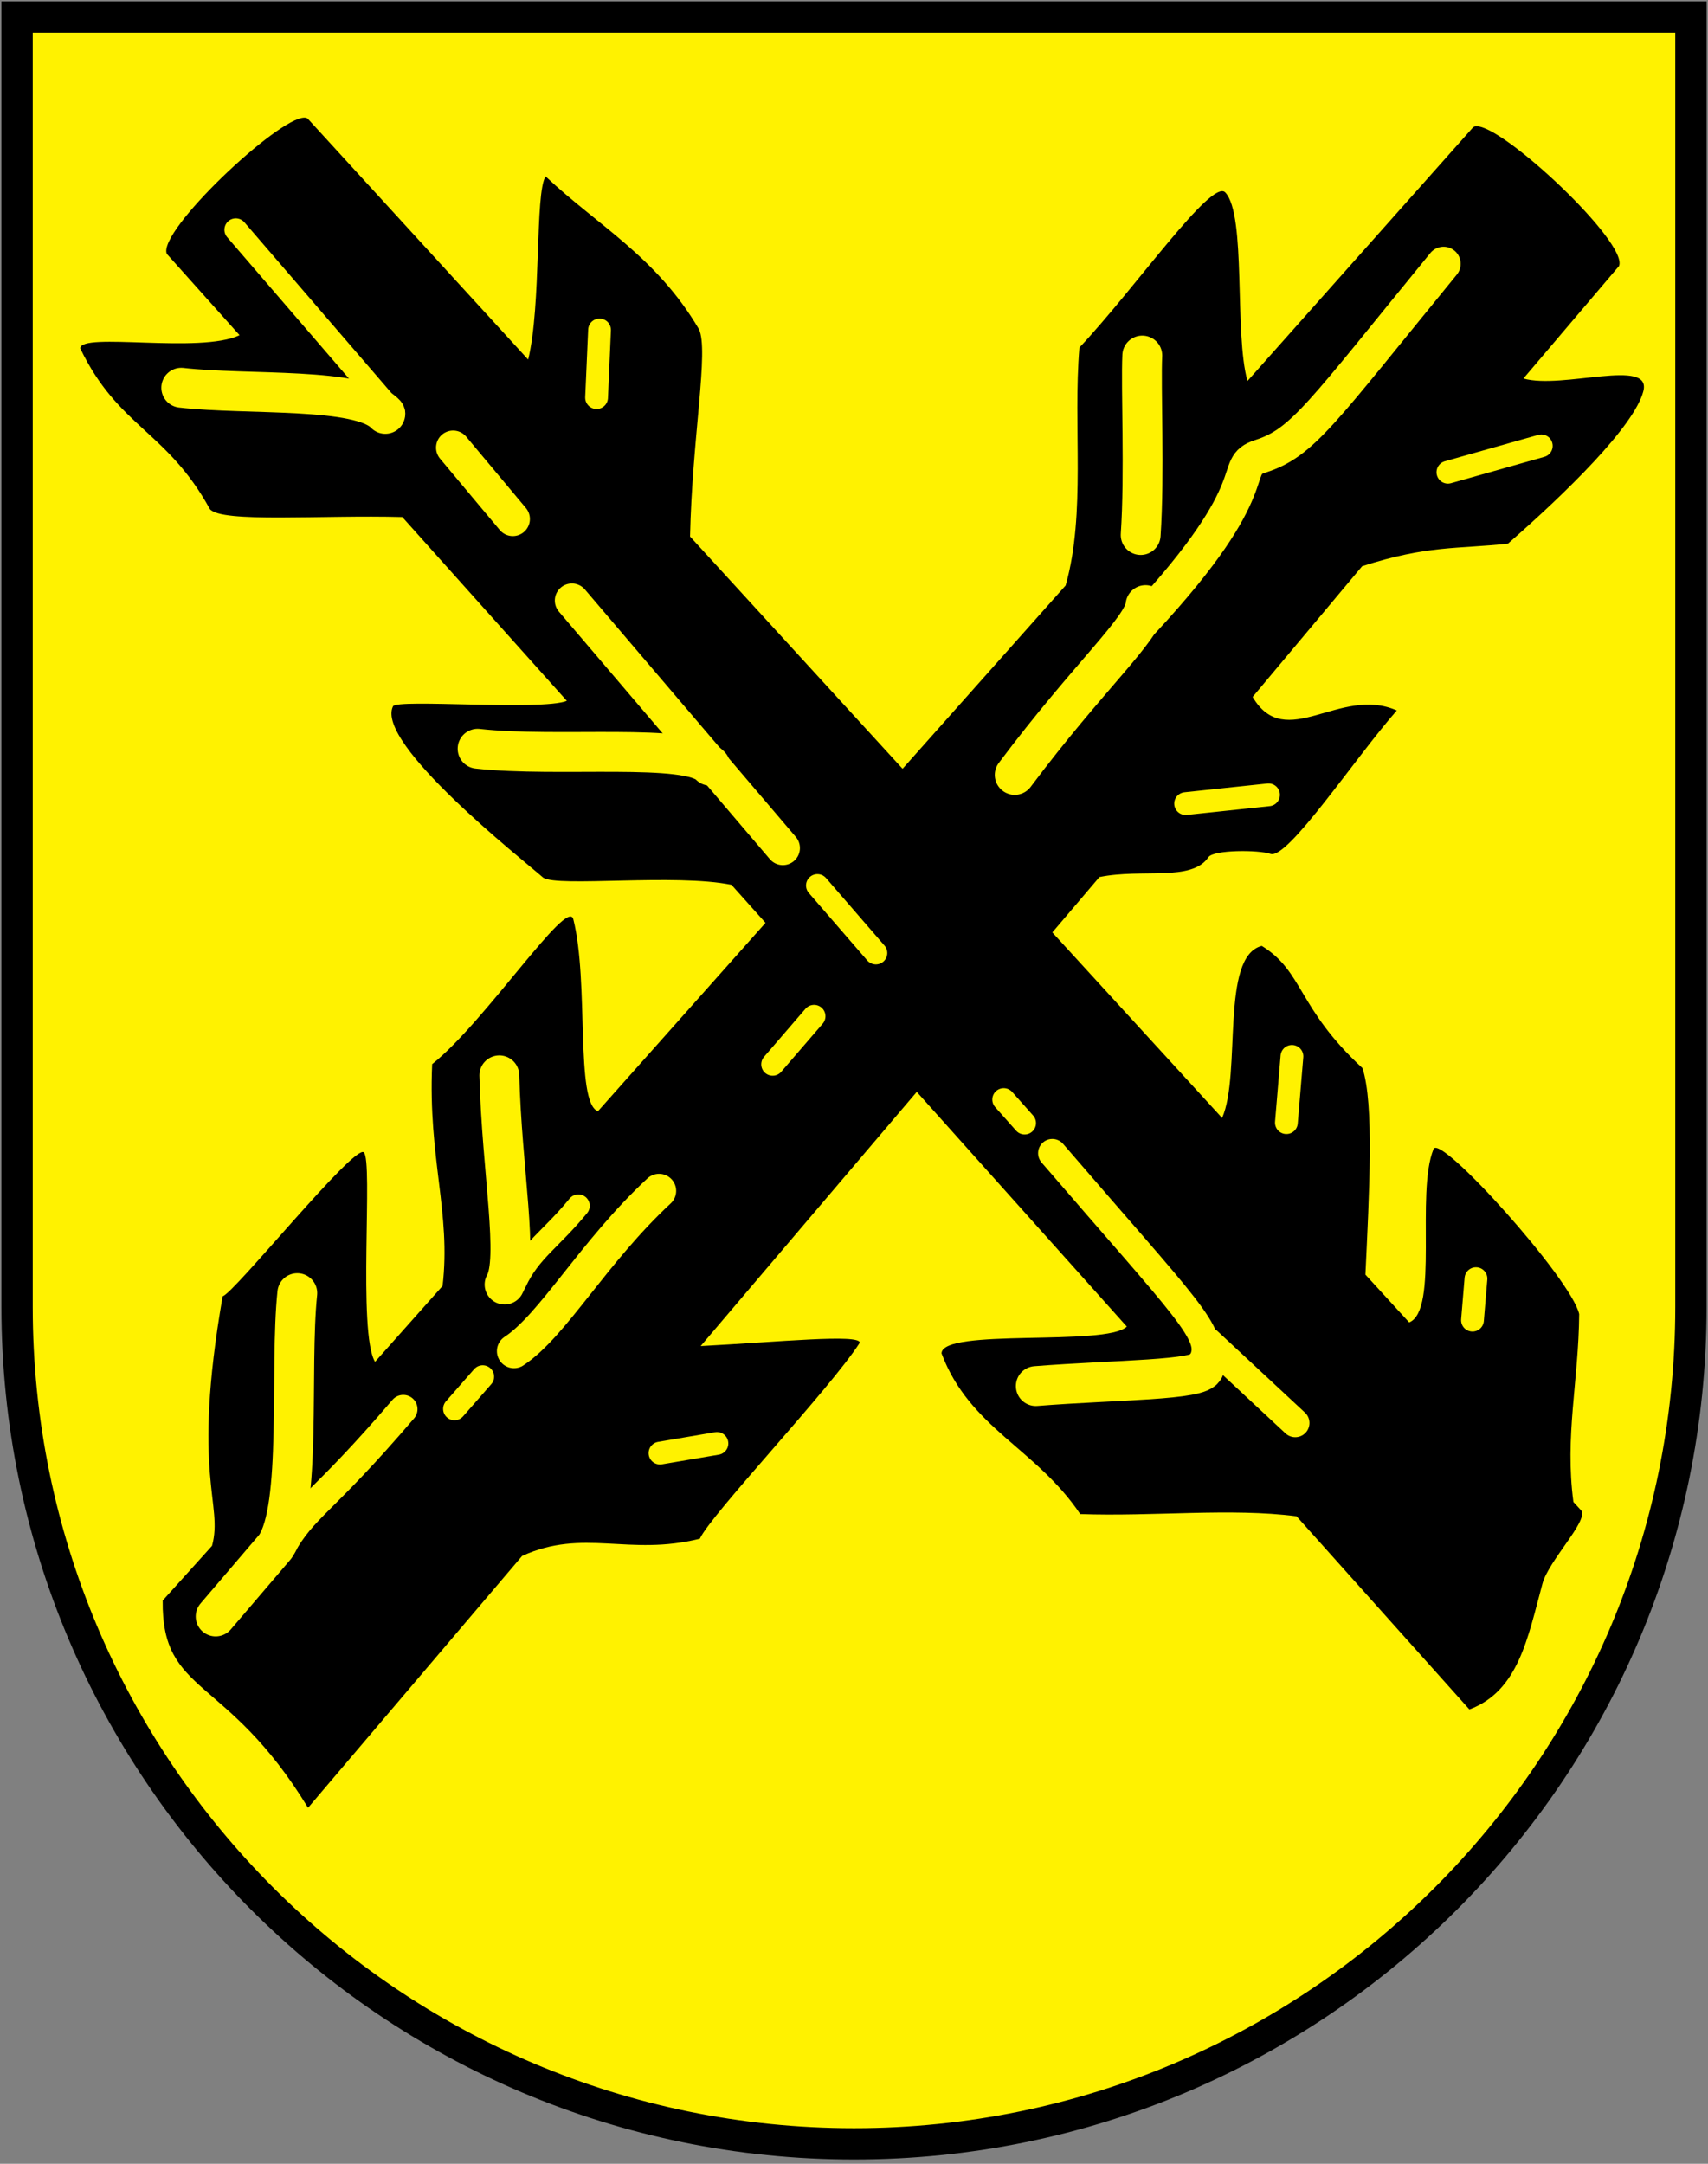 <?xml version="1.0" encoding="UTF-8" standalone="no"?>
<!-- Created with Inkscape (http://www.inkscape.org/) -->

<svg
   xmlns:dc="http://purl.org/dc/elements/1.1/"
   xmlns:cc="http://creativecommons.org/ns#"
   xmlns:rdf="http://www.w3.org/1999/02/22-rdf-syntax-ns#"
   xmlns:svg="http://www.w3.org/2000/svg"
   xmlns="http://www.w3.org/2000/svg"
   version="1.1"
   width="600"
   height="760"
   id="svg2">
  <rect width="100%" height="100%" fill="#808080" stroke="none"/>
  <defs
     id="defs4" />
  <path
     d="M 6,6 6,459 C 6,621.372 137.628,753 300,753 462.372,753 594,621.372 594,459 l 0,-453 z"
     id="path2998"
     style="fill:#fff200;fill-opacity:1;stroke:#000000;stroke-width:11;stroke-linecap:round;stroke-linejoin:miter;stroke-miterlimit:4;stroke-opacity:1;stroke-dashoffset:0" />
  <path
     d="M 107,41.325 C 97.804,41.07 55.23,81.285 58.594,89.169 l 25.562,28.562 c -13.837,6.602 -55.83,-1.185 -55.969,4.625 13.352,27.753 30.389,28.884 45.531,56.438 4.017,4.963 39.271,2.03 67.594,2.812 l 57.812,64.562 c -8.903,3.541 -59.751,-0.761 -61.062,1.906 -6.399,13.014 45.55,53.847 52.75,60.188 4.929,3.42 46.775,-1.5 66.156,2.531 l 138.875,155.156 c -7.298,7.088 -64.879,0.43 -65.094,9.406 9.882,26.288 33.096,33.246 48.719,56.438 25.618,0.921 52.913,-2.216 76,0.781 l 60.719,67.844 c 17.221,-6.458 20.479,-25.031 25.66,-44.174 2.197,-8.118 16.156,-22.06 13.652,-25.67 l -2.781,-3.031 c -3.085,-23.193 1.831,-42.377 2.031,-66 -2.793,-12.356 -48.889,-63.534 -51.162,-57.959 -6.363,15.608 2.002,56.594 -8.557,60.897 l -15.375,-16.781 c 1.331,-28.475 3.094,-59.983 -1.031,-72.531 -22.893,-21.148 -20.7,-33.912 -35.375,-42.938 -14.691,3.731 -7.084,44.802 -13.938,60.438 L 242.406,188.45 c 0.721,-34.654 6.712,-65.567 3.094,-72.875 -14.933,-25.396 -35.515,-36.331 -53.844,-53.625 -3.806,5.959 -1.411,45.222 -6.125,64.344 l -77.438,-84.625 c -0.281,-0.217 -0.641,-0.331 -1.094,-0.344 z"
     id="path3780"
     style="fill:#000000;fill-opacity:1;stroke:none" />
  <path
     d="m 518.594,44.357 c -0.462,0.021 -0.84,0.144 -1.125,0.375 l -79.25,89.094 c -4.735,-16.765 -0.305,-58.245 -7.781,-66.219 -4.775,-5.093 -31.751,33.803 -51.25,54.469 -2.317,27.537 2.34,58.238 -4.844,83.562 l -164.312,184.688 c -8.094,-3.121 -3.022,-45.37 -8.64,-67.461 -2.012,-7.911 -31.009,36.133 -49.579,50.899 -1.473,33.053 6.682,52.382 3.656,77.906 l -23.719,26.656 c -6.184,-10.149 -0.585,-70.824 -3.97,-73.592 -3.405,-2.784 -45.623,49.597 -49.562,50.561 -11.072,63.533 0.329,72.805 -3.736,87.665 l -17.327,19.21 c -0.383,33.519 22.363,25.704 51.062,72.781 l 75.188,-88.438 c 21.485,-9.835 37.537,0.192 62.438,-6.062 3.957,-8.589 45.906,-52.775 56.188,-68.844 -0.059,-3.122 -28.313,-0.271 -55.906,1.188 l 140.094,-164.75 0.031,0 c 15.152,-3.081 32.389,1.72 38.25,-6.969 1.776,-2.634 17.606,-2.625 21.812,-1.156 6.018,2.101 29.851,-33.901 44.375,-50.375 -20.013,-8.856 -39.04,14.94 -50.656,-4.75 l 38.469,-45.918 c 23.086,-7.427 33.187,-5.979 51.218,-7.926 20.461,-17.894 44.366,-41.255 47.562,-53.531 3.1,-11.906 -28.361,-0.572 -42.125,-4.469 l 33.594,-39.531 c 3.261,-8.222 -40.763,-49.483 -50.156,-49.062 z"
     id="path3782"
     style="fill:#000000;fill-opacity:1;stroke:none" />
  <path
     d="m 141.661,494.939 c -29.143,34.073 -34.691,33.954 -42.925,48.62 M 369.672,405.044 c 47.513,55.206 57.106,63.453 53.102,72.574 m 1.337,-6.575 30.889,28.763"
     id="path3825"
     style="fill:none;stroke:#fff200;stroke-width:10;stroke-linecap:round;stroke-linejoin:round;stroke-miterlimit:4;stroke-opacity:1;stroke-dasharray:none" />
  <path
     d="m 507.115,92.664 c -42.939,52.459 -49.411,62.823 -64.285,67.582 -11.554,3.697 3.93,9.312 -41.327,58.012 M 231.524,418.292 c -23.165,21.528 -37.264,47.252 -50.971,56.273 m 20.349,-263.631 74.1,86.931 M 159.172,157.225 180.146,182.292"
     id="path3804"
     style="fill:none;stroke:#fff200;stroke-width:12;stroke-linecap:round;stroke-linejoin:round;stroke-miterlimit:4;stroke-opacity:1;stroke-dasharray:none" />
  <path
     d="m 167.774,262.985 c 28.053,3.146 74.32,-2.153 81.707,5.959 m -74.075,108.76 c 0.902,33.734 6.997,64.608 1.841,73.48 m -72.81,3.011 c -2.763,26.624 1.756,75.467 -7.771,89.097 L 75.756,567.768 m 325.519,-442.892 c -0.541,11.019 0.884,41.613 -0.568,63.042 m 1.71,24.609 c -0.791,8.367 -19.793,24.733 -45.958,59.653 M 135.354,145.375 C 126.43,135.872 87.113,138.857 63.679,136.186 M 363.865,486.845 c 28.459,-2.256 57.946,-1.943 59.192,-6.309"
     id="path3763"
     style="fill:none;stroke:#fff200;stroke-width:14;stroke-linecap:round;stroke-linejoin:round;stroke-miterlimit:4;stroke-opacity:1;stroke-dasharray:none" />
  <path
     d="m 287.15,311.018 20.54,23.72 M 82.832,80.699 l 55.513,64.445 m 147.632,211.799 -14.562,16.891 m -90.334,76.383 c 5.104,-10.902 12.428,-14.881 22.087,-26.686 m 48.683,83.46 -20.001,3.393 m 213.768,-231.213 -29.126,3.086 m 124.945,-125.651 -32.807,9.266 m 9.854,283.239 -1.218,14.581 m -63.421,-92.653 -1.952,23.278 m -241.284,-278.414 -1.039,23.755 m -49.912,355.191 9.908,-11.314 m 183.018,-97.333 7.35,8.269"
     id="path3837"
     style="fill:none;stroke:#fff200;stroke-width:8;stroke-linecap:round;stroke-linejoin:round;stroke-miterlimit:4;stroke-opacity:1;stroke-dasharray:none" />
</svg>
